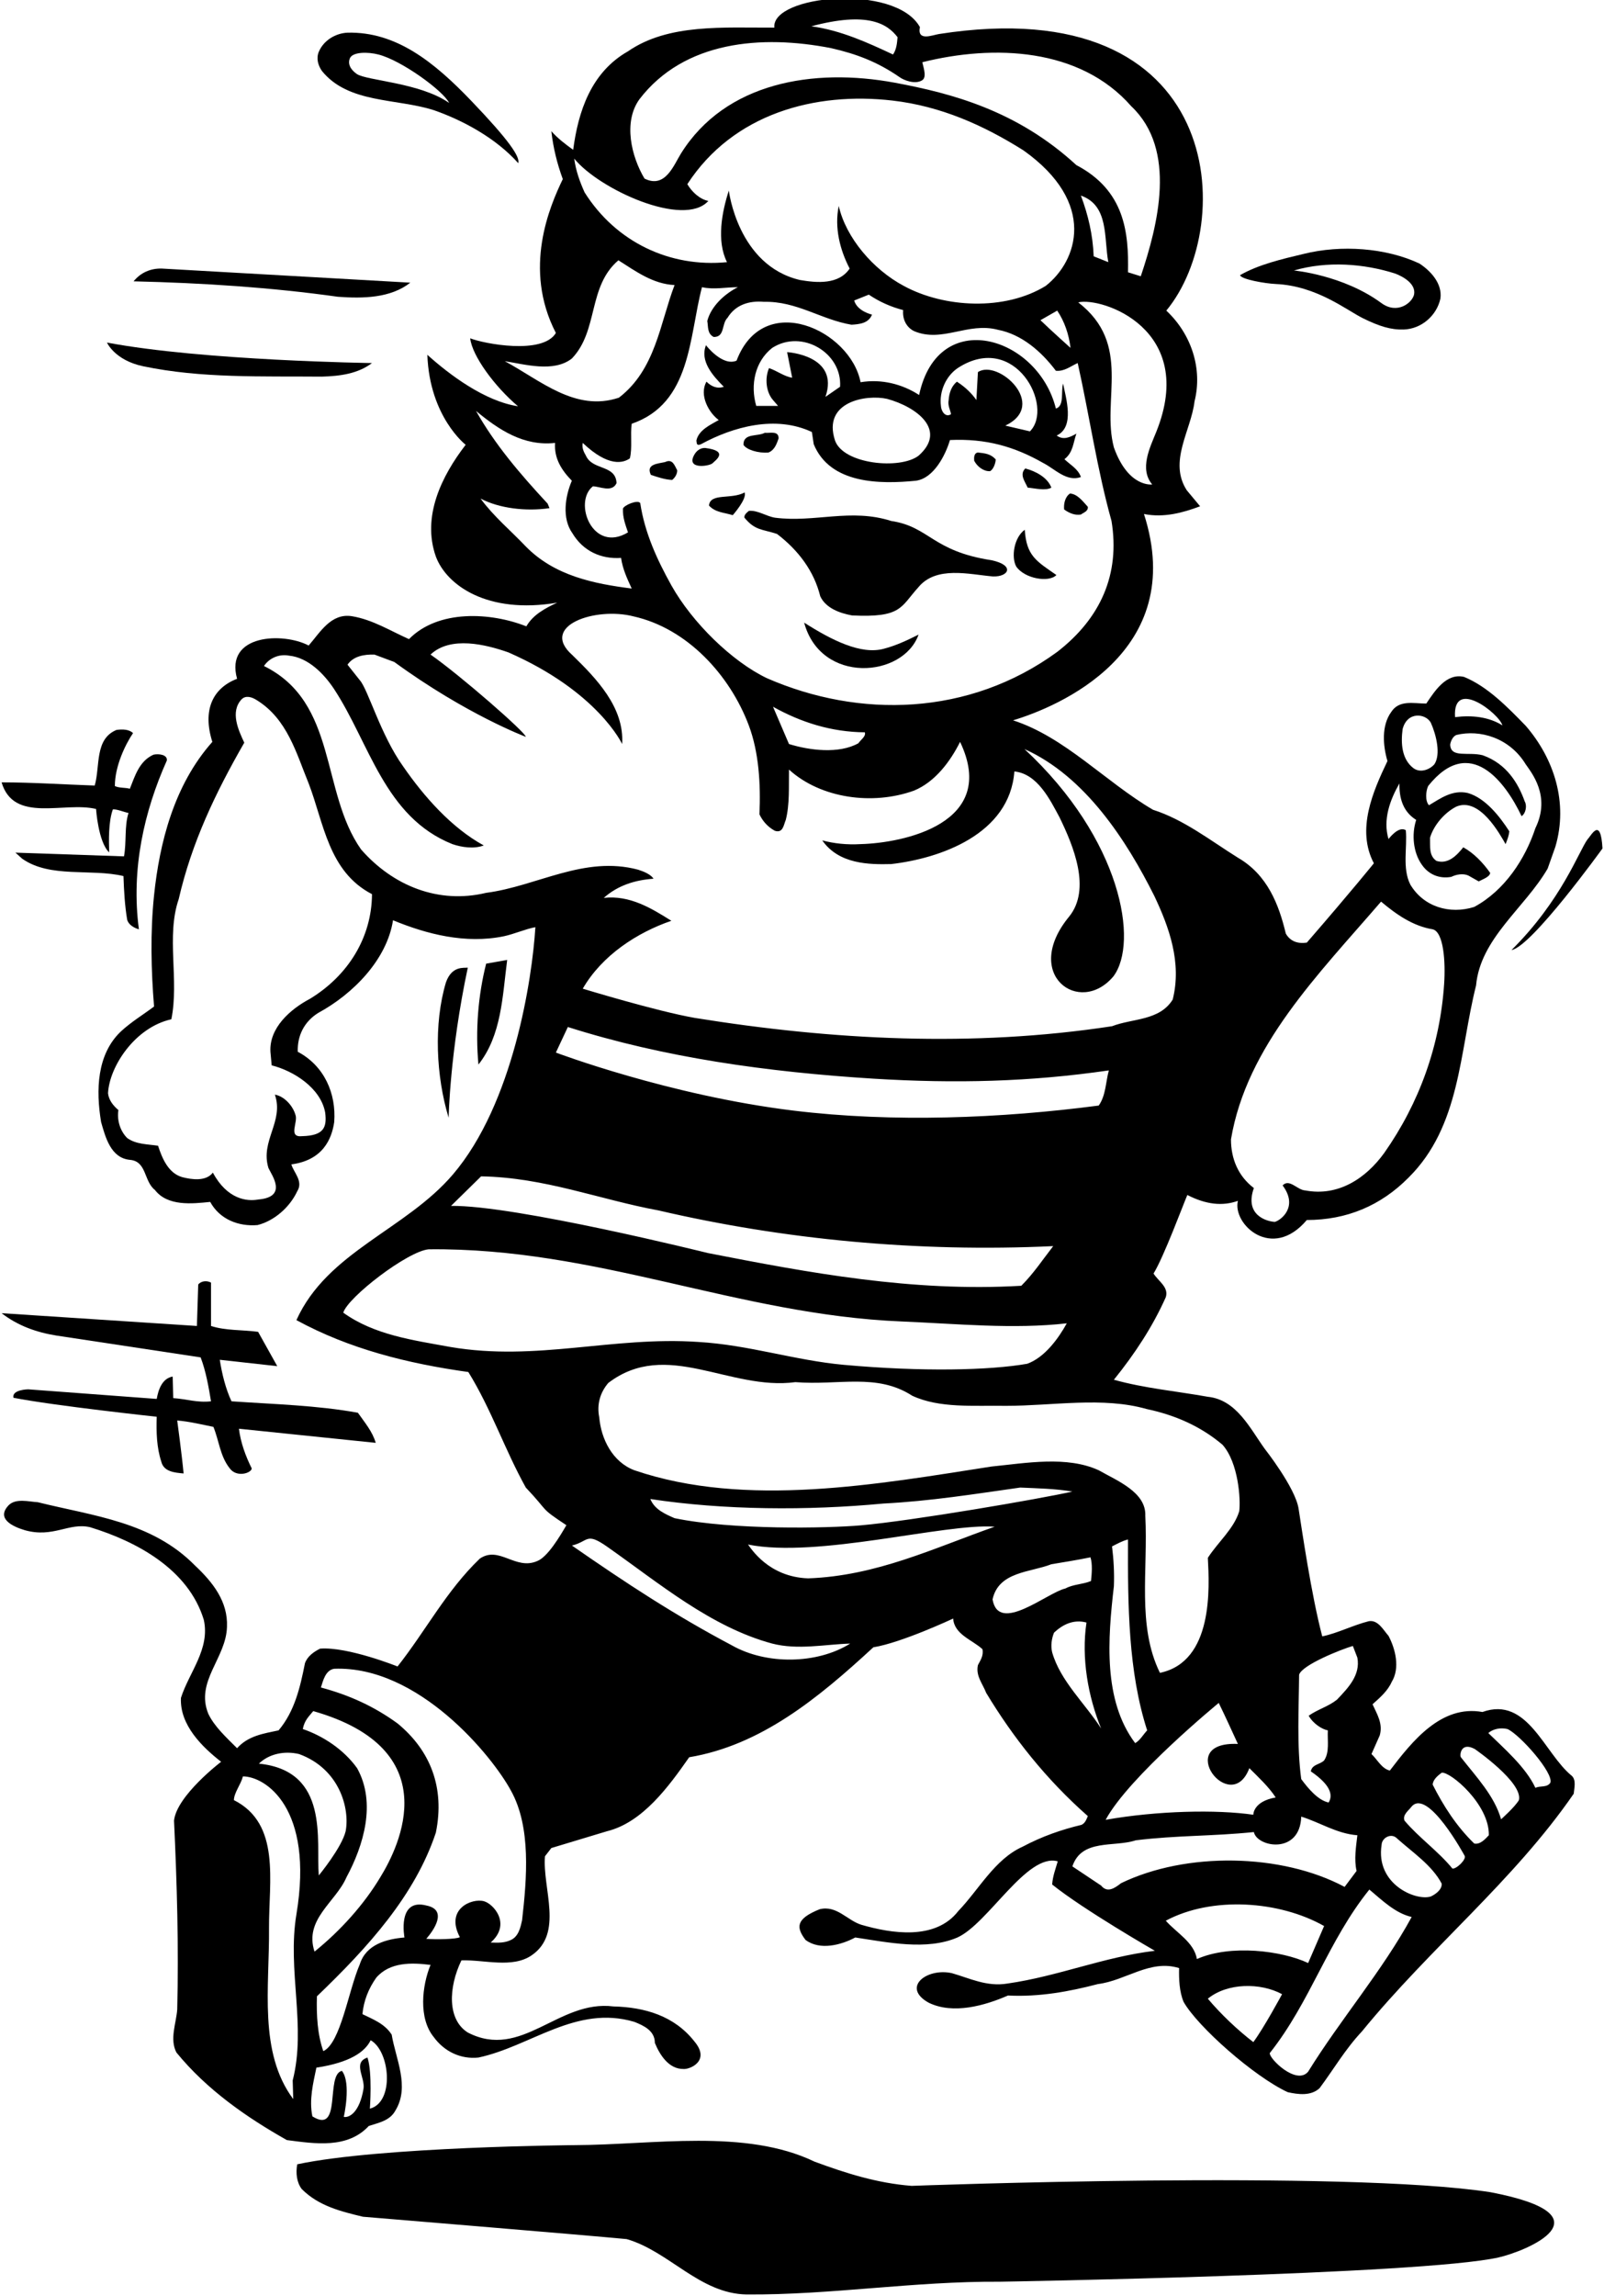 <?xml version="1.0" encoding="UTF-8"?>
<svg xmlns="http://www.w3.org/2000/svg" xmlns:xlink="http://www.w3.org/1999/xlink" width="434pt" height="621pt" viewBox="0 0 434 621" version="1.1">
<g id="surface1">
<path style=" stroke:none;fill-rule:nonzero;fill:rgb(0%,0%,0%);fill-opacity:1;" d="M 433.59 229.473 C 433.105 220.707 430.578 225.965 429.551 226.996 C 427.172 230.25 422.527 243.52 408.969 256.949 C 414.41 256.07 433.59 229.473 433.59 229.473 "/>
<path style=" stroke:none;fill-rule:nonzero;fill:rgb(0%,0%,0%);fill-opacity:1;" d="M 117.355 29.789 C 125.422 32.598 134.246 37.43 140.223 44.125 C 140.762 42.434 137.707 37.918 127.582 27.344 C 117.457 16.77 107.191 8.516 94.027 8.84 C 90.789 8.984 87.547 10.926 86.254 14.023 C 85.531 15.75 86.035 17.688 87.117 19.207 C 94.273 28.027 107.203 26.551 117.355 29.789 Z M 94.75 15.605 C 95.648 14.027 99.547 14.012 102.383 14.742 C 108.59 16.305 119.91 24.523 121.531 27.848 C 113.703 22.344 99.176 21.816 96.551 20.016 C 95.004 18.953 93.887 17.336 94.75 15.605 "/>
<path style=" stroke:none;fill-rule:nonzero;fill:rgb(0%,0%,0%);fill-opacity:1;" d="M 345.168 76.809 C 356.281 77.305 364.363 83.906 368.789 86.082 C 373.215 88.258 376.34 89.227 379.789 89.121 C 384.59 88.969 388.727 85.375 389.734 80.77 C 390.312 76.734 387.145 73.281 384.047 71.266 C 374.977 67.016 362.879 66.152 352.727 68.672 C 346.969 70.039 340.488 71.547 335.52 74.426 C 335.883 75.578 342.359 76.684 345.168 76.809 Z M 377.488 73.98 C 379.734 74.828 383.184 76.809 382.605 79.688 C 382.043 81.977 378.02 85.098 373.762 81.965 C 363.406 74.348 350.094 73.156 350.094 73.156 C 359.125 70.535 369.031 71.293 377.488 73.98 "/>
<path style=" stroke:none;fill-rule:nonzero;fill:rgb(0%,0%,0%);fill-opacity:1;" d="M 111.02 76.449 L 43.773 72.633 C 40.75 72.559 38.086 73.711 36.141 76.086 C 54.789 76.52 73.508 77.742 91.438 80.266 C 98.277 80.77 105.691 80.625 111.02 76.449 "/>
<path style=" stroke:none;fill-rule:nonzero;fill:rgb(0%,0%,0%);fill-opacity:1;" d="M 38.73 99.055 C 54.492 102.355 70.699 101.719 87.117 101.863 C 92.086 101.719 96.836 101.07 100.652 98.191 C 100.652 98.191 55.027 97.566 28.941 92.648 C 28.941 92.648 31.051 97.449 38.73 99.055 "/>
<path style=" stroke:none;fill-rule:nonzero;fill:rgb(0%,0%,0%);fill-opacity:1;" d="M 25.988 218.793 C 25.988 218.793 26.59 227.801 29.539 230.535 C 29.449 227.359 29.312 222.297 30.535 218.91 C 31.543 218.77 33.836 219.73 34.773 219.871 C 33.621 223.473 34.27 227.793 33.547 231.609 L 4.172 230.602 L 6.027 232.262 C 13.605 237.562 24.621 234.848 33.406 236.938 C 33.547 240.969 33.766 244.93 34.41 248.746 C 34.773 250.113 36.285 250.977 37.582 251.336 C 35.422 234.992 39.02 219.367 45.141 205.688 C 45.355 204.105 42.984 203.793 41.539 204.105 C 37.652 205.832 36.5 209.938 35.133 213.32 C 33.836 212.961 32.301 213.172 31.078 212.594 C 31.078 207.195 33.926 201.312 35.996 198.273 C 34.93 197.246 33.188 197.191 31.531 197.41 C 25.555 199.855 27.141 207.199 25.629 212.457 C 17.203 212.168 8.707 211.594 0.43 211.594 C 3.738 222.754 17.348 216.703 25.988 218.793 "/>
<path style=" stroke:none;fill-rule:nonzero;fill:rgb(0%,0%,0%);fill-opacity:1;" d="M 54.285 367.113 C 55.723 370.859 56.445 375.105 57.094 378.992 C 53.422 379.426 50.324 378.348 46.867 378.129 L 46.723 372.297 C 43.844 372.801 42.836 375.898 42.406 378.348 L 7.629 375.754 C 7.629 375.754 3.141 375.812 3.645 378.035 C 14.66 380.195 42.406 383.172 42.406 383.172 C 42.262 387.418 42.406 391.523 43.629 395.266 C 44.277 398.074 47.301 398.289 49.676 398.508 C 49.246 393.754 47.949 384.18 47.949 384.18 C 51.332 384.465 54.5 385.258 57.742 385.906 C 59.254 389.578 59.539 393.754 62.059 396.992 C 63.969 399.801 68.109 398.363 68.109 397.137 C 66.453 393.824 65.086 390.082 64.652 386.41 L 101.66 390.227 C 100.797 387.203 98.711 384.754 96.836 382.09 C 85.82 380.074 74.086 379.785 62.637 378.992 C 61.051 375.609 60.043 371.508 59.469 367.762 L 75.02 369.488 L 69.836 360.203 C 65.59 359.625 61.051 359.914 57.094 358.617 L 57.094 346.883 C 56.012 346.305 54.5 346.379 53.637 347.387 L 53.277 358.617 C 51.043 358.473 0.43 355.16 0.43 355.16 C 4.82 358.547 9.859 360.348 15.262 361.211 L 54.285 367.113 "/>
<path style=" stroke:none;fill-rule:nonzero;fill:rgb(0%,0%,0%);fill-opacity:1;" d="M 131.539 260.625 C 129.383 269.121 128.59 278.625 129.453 287.914 C 135.719 279.992 135.934 269.555 137.23 259.617 C 135.355 259.977 133.484 260.266 131.539 260.625 "/>
<path style=" stroke:none;fill-rule:nonzero;fill:rgb(0%,0%,0%);fill-opacity:1;" d="M 126.574 261.703 C 125.492 261.848 122.289 261.141 120.668 265.664 C 117.285 276.969 118.004 291.152 121.391 302.312 C 121.391 302.312 121.688 284.711 126.574 261.703 "/>
<path style=" stroke:none;fill-rule:nonzero;fill:rgb(0%,0%,0%);fill-opacity:1;" d="M 401.109 463.02 C 389.949 461.004 382.102 470.938 376.055 478.859 C 373.824 478.355 372.598 475.762 371.086 474.395 L 373.32 469.355 C 374.254 466.113 372.527 463.523 371.375 460.93 C 373.391 459.129 375.48 457.328 376.559 454.883 C 378.863 451.141 377.566 445.953 375.695 442.426 C 374.328 440.914 372.887 438.035 370.367 438.465 C 366.047 439.547 361.941 441.707 357.766 442.57 C 354.816 431.41 352.258 413.711 351.359 408.012 C 350.461 402.309 342.215 391.859 342.215 391.859 C 338.254 386.387 334.582 378.562 326.809 377.77 C 318.383 376.258 309.598 375.465 301.391 373.16 C 307.078 366.105 311.902 358.762 315.43 350.844 C 316.297 348.105 313.414 346.523 312.117 344.434 C 314.855 340.043 320.254 325.496 321.262 323.191 C 326.301 325.785 330.789 326.266 334.941 324.777 C 333.406 331.066 344.16 341.145 353.59 329.961 C 364.391 329.961 373.605 326.074 381.094 318.516 C 395.207 304.547 394.848 284.527 399.383 266.527 C 400.535 253.785 412.559 245.578 418.75 234.922 L 420.84 229.016 C 424.367 217.066 420.48 205.184 412.848 196.328 C 407.879 191.215 402.48 185.672 396.145 183.078 C 391.32 181.93 388.152 186.969 385.918 190.281 C 382.465 190.281 378.574 189.199 376.414 192.586 C 373.75 196.258 374.184 201.656 375.406 205.832 C 371.52 213.969 366.91 224.336 371.734 233.48 C 371.734 233.48 365.977 240.656 353.59 254.938 C 351.215 255.297 349.129 254.648 347.902 252.488 C 346.031 244.641 342.934 236.578 334.941 231.969 C 327.453 227.289 320.328 221.672 311.973 219.008 C 299.086 211.449 288.141 199.352 274.102 194.816 C 286.09 191.227 321.574 176.504 309.527 139.016 C 314.926 140.098 320.109 138.656 324.719 136.93 L 321.117 132.609 C 316.078 124.832 322.27 116.48 323.207 108.559 C 325.438 99.703 322.344 90.344 315.574 84.008 C 334.797 60.801 331.68 -2.887 254.086 9.199 C 252.258 9.484 248.109 11.285 248.902 7.328 C 242.277 -4.578 208.605 -1.336 209.52 7.473 C 195.84 7.543 180.859 6.32 169.918 13.879 C 159.91 19.566 156.453 30.152 155.086 40.52 C 152.996 39.008 150.98 37.496 149.18 35.48 C 149.684 40.016 150.766 44.336 152.277 48.438 C 148.75 55.785 141.406 72.656 150.406 90.055 C 146.805 96.055 130.82 92.938 127.223 91.496 C 127.727 96.246 133.918 104.625 140.156 109.879 C 131.156 108.512 121.629 101.359 115.629 95.961 C 116.23 112.762 125.996 120.297 125.996 120.297 C 119.445 128.793 114.117 139.734 117.934 150.535 C 120.812 158.238 131.828 166.211 150.766 162.992 C 147.668 164.434 144.285 166.16 142.414 169.398 C 132.766 165.586 118.582 164.793 110.66 172.855 C 105.621 170.625 100.867 167.602 95.254 166.664 C 89.566 165.73 86.613 171.055 83.516 174.586 C 76.594 170.949 60.777 171.488 64.148 183.586 C 57.547 186.105 54.727 192.059 57.453 200.648 C 47.012 212.387 43.148 228.117 41.684 242.121 C 40.637 252.145 40.891 262.496 41.684 272.219 C 38.73 274.449 35.566 276.32 32.684 278.984 C 26.203 285.176 25.918 294.824 27.355 303.465 C 28.508 307.496 29.949 313.188 35.133 313.688 C 39.738 314.051 38.875 319.449 41.902 321.824 C 45.355 326.289 51.91 325.57 56.875 325.066 C 59.469 329.816 64.582 331.762 69.691 331.328 C 74.227 330.18 78.406 326.504 80.422 322.188 C 82.148 319.449 79.414 317.074 78.836 314.914 C 87.418 313.785 89.77 307.977 90.43 303.465 C 91.004 295.762 87.766 288.273 80.566 284.457 C 80.422 280.137 82.293 276.32 86.109 273.945 C 95.539 268.832 104.684 259.547 106.34 248.891 C 115.414 252.633 125.926 255.367 136.363 253.211 C 139.316 252.562 142.125 251.266 144.859 250.762 C 143.996 264.801 138.859 298.547 122.539 317.648 C 109.758 332.613 88.555 338.531 80.203 357.035 C 94.461 364.809 110.23 368.77 126.719 371.074 C 132.91 381.082 136.582 392.098 142.27 402.32 C 148.82 409.234 145.762 407.531 153.25 412.5 C 151.5 415.5 148.172 421.113 145.363 422.195 C 139.461 424.785 135.07 417.945 129.812 421.547 C 120.742 430.258 115.195 441.059 107.566 450.707 C 107.566 450.707 94.102 445.309 86.613 445.883 C 84.887 446.746 83.156 447.969 82.508 449.844 C 81.215 456.395 79.699 462.875 75.379 467.988 C 71.348 468.852 67.172 469.426 64.148 472.812 C 61.195 469.859 58.027 466.98 56.371 463.523 C 52.773 454.738 61.195 448.477 61.414 439.98 C 61.699 433.137 57.598 427.953 52.773 423.418 C 41.109 411.539 25.27 410.027 10.219 406.281 C 7.773 406.137 4.242 405.129 2.301 407.145 C -1.047 410.711 3.297 412.836 6.727 413.855 C 14.434 416.016 18.645 411.684 24.406 413.051 C 36.859 416.867 50.973 424.355 55.148 438.105 C 56.875 446.027 51.188 452.219 48.957 459.203 C 48.598 466.617 54.824 472.57 59.828 476.484 C 59.828 476.484 47.805 485.629 47.086 492.395 C 47.875 509.172 48.379 526.594 47.949 543.516 C 47.66 547.258 45.859 551.508 47.73 555.105 C 56.012 565.258 66.887 572.746 77.613 578.797 C 85.316 579.805 94.027 581.172 99.789 574.98 C 102.383 574.113 105.477 573.609 106.988 570.805 C 110.949 564.324 107.062 556.836 105.98 550.281 C 104.109 547.332 100.867 546.105 98.062 544.738 C 98.422 541.066 99.719 537.828 101.805 534.875 C 105.477 530.629 111.309 530.77 116.492 531.418 C 114.188 537.035 113.18 545.82 117.355 550.93 C 120.238 554.891 124.699 556.98 129.453 556.477 C 143.637 553.453 155.879 542.148 171.645 546.828 C 174.164 547.836 177.188 549.203 177.188 552.516 C 178.484 555.684 180.934 559.645 184.965 559.57 C 186.621 559.715 192.309 557.41 187.918 552.156 C 182.445 545.172 174.453 542.867 165.957 542.652 C 151.055 540.781 141.188 557.266 126.574 549.707 C 121.039 546.238 121.281 537.609 124.844 530.195 C 131.035 529.98 138.598 532.426 143.852 528.828 C 152.566 522.852 146.734 510.754 147.453 502.043 L 149.18 499.812 L 164.23 495.273 C 173.879 492.898 180.934 483.18 186.477 475.258 C 205.848 472.02 221.324 459.348 236.301 445.523 C 243.934 444.297 257.902 437.746 257.902 437.746 C 258.191 442.066 263.086 443.508 265.82 446.027 C 266.184 447.828 265.246 449.051 264.598 450.348 C 263.949 453.227 265.895 455.387 266.828 457.836 C 274.031 469.785 283.031 481.234 294.336 491.172 C 293.973 492.035 293.613 493.113 292.605 493.547 C 287.277 494.82 281.961 496.645 276.695 499.449 C 269.133 502.836 264.887 511.043 259.27 516.875 C 253.078 524.867 241.125 522.922 232.988 520.547 C 229.176 519.324 226.367 515.219 221.758 516.371 C 215.301 518.977 215.375 521.254 217.941 524.652 C 221.828 527.602 227.66 526.02 231.406 524.004 C 240.117 525.297 250.703 527.602 259.055 524.004 C 267.395 520.234 277.871 501.07 286.199 503.41 C 285.621 505.426 284.828 507.441 284.688 509.676 C 293.184 516.516 312.48 527.602 312.48 527.602 C 298.652 529.258 286.27 534.516 272.59 536.461 C 266.973 537.395 262.367 535.02 257.543 533.652 C 250.762 532.152 243.812 537.492 251.277 541.645 C 257.902 544.883 266.469 542.434 272.734 539.699 C 281.23 540.133 289.367 538.617 297.07 536.602 C 304.629 535.668 311.184 529.836 319.031 532.281 C 318.961 535.309 319.102 538.691 320.254 541.426 C 324.035 548.109 339.262 561.586 348.406 565.836 C 351.285 566.484 354.742 566.914 357.047 564.754 C 360.863 559.645 363.961 554.242 368.496 549.418 C 387.07 526.668 409.535 508.738 425.809 485.121 C 425.949 483.609 426.527 481.449 425.305 480.301 C 417.816 474.25 413.352 458.629 401.109 463.02 Z M 406.512 196.184 C 402.84 193.879 398.305 193.379 393.695 193.953 C 393.012 183.141 405.637 192.98 406.512 196.184 Z M 379.512 197.191 C 380.766 192.301 385.773 192.945 387.145 195.465 C 388.68 198.91 389.844 204.031 388.129 206.672 C 386.977 208.039 384.426 209.188 382.465 207.777 C 379.223 205.328 379.008 200.938 379.512 197.191 Z M 378.648 211.883 C 378.574 215.84 379.582 219.512 383.184 221.746 C 381.887 225.703 382.391 230.602 384.695 233.84 C 386.566 236.578 389.52 237.73 392.688 237.152 C 393.984 236.504 395.855 236.145 397.297 236.793 L 400.102 238.379 C 401.184 237.801 403.129 237.152 403.199 236.074 C 401.328 233.41 398.809 230.746 395.926 229.16 C 394.199 231.32 391.824 233.84 388.656 232.832 C 386.566 231.395 387 228.871 386.926 226.57 C 387.934 223.184 390.816 219.801 394.055 218.145 C 400.367 215.492 405.867 225.691 407.375 228.297 C 407.871 226.988 408.238 226.137 408.383 224.84 C 405.789 220.809 401.902 215.84 397.152 214.473 C 392.977 213.535 389.809 215.91 386.641 217.785 C 385.559 216.633 385.781 213.934 386.43 212.566 C 397.758 198.41 407.434 211.715 411.695 220.738 C 412.918 219.945 413.176 217.777 412.559 216.777 C 410.867 212.023 407.758 206.59 401.176 204.262 C 397.242 203.258 392.496 205.113 392.383 201.367 C 392.523 200.434 393.117 199.137 394.055 198.777 C 400.422 197.219 408.441 199.539 412.793 206.672 C 414.27 208.863 419.723 215.223 415.438 223.977 C 412.703 232.258 407.16 240.824 398.879 245.289 C 392.254 247.379 385.176 245.254 381.598 239.242 C 379.367 234.848 380.809 229.234 380.375 224.555 C 378.441 223.223 375.695 226.93 375.695 226.93 C 374.109 221.672 376.129 216.273 378.648 211.883 Z M 373.68 243.848 C 377.781 247.305 382.32 250.473 387.648 251.336 C 390.621 252.059 391.152 260.145 390.742 266.168 C 389.617 282.777 384.047 298.281 374.543 311.816 C 369.504 318.801 362.016 323.625 353.23 321.969 C 351 321.898 348.91 318.656 347.039 320.602 C 351.395 326.422 346.535 330.035 344.949 330.465 C 343.008 330.395 336.598 328.809 339.262 321.32 C 335.016 318.082 333.07 313.402 333.07 308.145 C 337.32 282.871 356.688 263.578 373.68 243.848 Z M 84.754 462.777 C 120.836 473.062 108.215 499.09 102.887 507.73 C 98.492 515.074 92.086 522.203 85.102 527.82 C 82.219 519.105 90.859 514.426 93.742 507.73 C 98.348 499.164 101.879 487.645 96.621 478.211 C 93.02 473.172 87.406 469.5 81.934 467.629 C 82.391 465.215 83.613 464.195 84.754 462.777 Z M 80.926 474.395 C 91.965 478.426 94.676 489.227 93.523 495.273 C 92.445 499.738 86.254 507.227 86.254 507.227 C 85.484 497.844 89.254 478.93 70.051 476.988 C 72.789 474.324 76.965 473.461 80.926 474.395 Z M 79.195 562.668 L 79.34 567.707 C 69.91 555.035 72.934 537.469 72.789 521.41 C 72.715 508.812 76.027 493.258 63.285 486.852 C 63.355 484.762 65.156 482.676 65.73 480.441 C 71.781 480.441 85.004 488.926 80.203 517.738 C 77.676 532.906 82.941 548.051 79.195 562.668 Z M 100.293 551.797 C 105.551 554.746 106.797 568.57 100.078 570.301 C 100.078 570.301 100.797 560.578 99.43 556.477 C 95.324 557.844 98.875 561.891 98.348 564.973 C 97.293 571.176 94.605 572.82 93.02 572.531 C 93.02 572.531 95.109 563.387 92.516 560.074 C 87.98 561.082 92.613 577.441 84.523 572.387 C 83.59 567.922 84.742 563.387 85.605 559.211 C 94.809 557.809 98.781 554.891 100.293 551.797 Z M 141.262 519.324 C 140.828 521.266 140.324 523.812 138.094 524.746 C 136.508 525.469 134.863 525.457 132.766 525.371 C 138.418 520.398 133.562 514.914 130.941 514.199 C 127.641 513.301 120.383 516.301 124.426 523.918 C 123.488 524.496 117.719 524.578 115.34 524.363 C 117.383 522.035 121.195 516.539 115.402 515.363 C 107.387 513.273 109.438 524.004 109.438 524.004 C 104.613 524.434 99.07 525.805 97.34 531.277 C 94.246 538.477 92.168 552.574 87.477 554.746 C 85.895 550.211 85.605 545.172 85.75 539.914 C 99.719 526.523 112.316 512.555 117.934 495.637 C 120.418 483.43 116.422 473.387 107.566 466.113 C 101.23 461.508 94.555 458.461 86.828 456.395 C 87.406 454.594 88.051 451.691 90.43 451.328 C 113.23 450.465 133.246 474.945 138.309 484.402 C 143.711 494.195 142.559 508.02 141.262 519.324 Z M 351.504 452.938 C 352.297 450.273 363.023 446.027 366.047 445.16 L 367.27 448.328 C 368.137 453.012 364.824 456.465 361.727 459.707 C 359.352 461.578 356.543 462.297 354.094 464.027 C 355.297 466.176 357.695 467.699 359.277 467.988 C 359.137 470.797 359.781 473.891 358.27 476.121 C 357.117 477.273 355.031 477.133 354.672 479.074 C 360.648 483.156 360.48 485.879 359.496 487.5 C 356.613 486.922 353.879 483.609 352.078 481.164 C 350.855 472.164 351.43 462.012 351.504 452.938 Z M 338.039 478.211 C 340.414 480.586 343.297 483.25 345.168 486.133 C 339.012 487.211 339.117 490.812 339.117 490.812 C 329.184 489.371 313.137 489.707 299.156 492.18 C 305.496 480.441 329.758 460.57 329.758 460.57 C 331.488 464.098 333.215 467.914 334.941 471.66 C 317.328 470.879 333.035 491.496 338.039 478.211 Z M 300.887 418.234 C 302.328 417.516 303.695 416.723 305.207 416.363 C 305.133 434.289 305.277 452.145 310.391 467.988 C 309.312 469.141 308.445 470.723 307.148 471.441 C 298.438 459.852 299.734 443.289 301.391 428.961 C 301.535 425.289 301.316 421.691 300.887 418.234 Z M 310.246 381.082 C 317.734 382.664 324.719 385.617 330.766 390.73 C 335.086 395.555 335.723 405.539 335.305 408.73 C 333.863 413.48 329.543 417.082 326.809 421.328 C 327.238 429.395 328.344 449.398 313.848 452.434 C 307.582 439.691 310.68 424.57 309.887 409.953 C 310.148 403.547 302.184 400.449 297.285 397.641 C 288.645 393.684 277.629 395.699 268.27 396.633 C 237.672 401.387 201.812 407.938 171.645 397.641 C 165.742 395.41 162.645 389.219 162.141 383.312 C 161.422 379.785 162.43 376.547 164.59 374.027 C 180.355 362.004 197.352 376.188 215.207 373.809 C 226.941 374.746 237.238 371.289 246.812 377.48 C 254.23 380.938 263.445 380.074 272.23 380.219 C 284.758 380.219 298.438 377.699 310.246 381.082 Z M 290.156 403.402 C 281.59 405.348 246.645 411.348 232.848 412.547 C 223.859 413.328 198.215 413.844 182.52 410.602 C 180.07 409.523 177.117 408.297 175.965 405.418 C 195.766 408.441 218.52 408.586 239.039 406.641 C 251.711 405.992 263.805 404.051 276.047 402.32 C 280.797 402.539 285.406 402.609 290.156 403.402 Z M 214.703 300.371 C 181.039 296.266 150.406 284.672 150.406 284.672 L 153.645 277.762 C 179.711 286.039 207.574 289.93 236.301 291.73 C 258.621 293.098 278.711 292.594 300.023 289.496 C 299.156 292.664 299.23 296.266 297.285 299.004 C 270.934 302.457 241.66 303.656 214.703 300.371 Z M 286.055 176.312 C 262.176 193.734 232.461 194.324 207.488 183.414 C 198.117 178.93 187.34 168.465 181.652 158.312 C 177.766 151.328 174.453 144.129 173.23 136.062 C 172.582 135.055 168.766 136.652 168.551 137.59 C 168.477 140.035 169.195 141.824 169.918 143.984 C 160.363 149.77 155 135.848 160.414 131.527 C 162.215 131.527 165.598 133.328 166.82 130.664 C 166.605 125.625 160.34 127.281 158.539 123.246 C 157.965 122.238 157.391 121.16 157.676 119.793 C 164.684 126.453 168.691 125.191 170.422 123.969 C 171.141 121.09 170.492 117.633 170.926 114.609 C 187.055 109.062 186.406 91.137 189.934 77.672 C 193.102 78.391 196.414 77.672 199.652 77.672 C 196.055 79.473 192.383 82.855 191.371 86.816 C 191.66 88.328 191.301 90.199 193.102 91.137 C 196.199 91.207 195.188 87.535 196.848 85.953 C 199.004 82.426 202.68 81.273 206.711 81.633 C 215.566 81.414 222.191 86.457 230.398 87.824 C 232.559 87.68 235.008 87.465 235.941 85.09 C 235.941 85.09 231.957 84.211 231.117 81.273 L 235.078 79.688 C 237.957 81.633 241.055 83 244.367 83.863 C 244.148 86.238 245.156 88.473 247.316 89.551 C 254.949 92.793 261.863 87.031 269.996 89.191 C 276.406 90.414 281.734 95.023 285.695 100.281 C 287.996 100.496 289.652 99.055 291.598 98.191 C 294.766 112.375 296.855 126.992 300.742 140.887 C 303.117 155.289 297.801 167.215 286.055 176.312 Z M 232.27 201.008 C 227.016 203.961 219.023 202.953 213.477 201.227 L 209.156 191.145 C 216.645 195.32 224.855 197.984 233.996 198.059 C 234.359 199.211 232.848 200.074 232.27 201.008 Z M 281.52 86.602 L 286.055 84.008 C 287.996 86.887 289.223 90.414 289.652 94.09 C 289.652 94.09 284.184 89.191 281.52 86.602 Z M 312.84 116.84 C 311.141 121.051 308.23 126.848 311.758 131.023 C 311.758 131.023 305.312 131.984 301.391 121.016 C 297.934 108.055 306.465 93.164 291.742 81.777 C 298.078 80.266 324.07 88.965 312.84 116.84 Z M 292.465 52.902 C 300.094 55.566 298.652 64.352 299.879 70.902 L 295.918 69.32 C 295.703 63.488 294.406 58.086 292.465 52.902 Z M 242.855 10.062 C 242.711 11.719 242.566 13.375 241.629 14.742 C 234.863 11.574 227.52 8.191 219.527 7.109 C 234.789 3.031 240.094 6.438 242.855 10.062 Z M 173.016 26.84 C 185.109 11.07 206.062 9.344 224.855 13.016 C 231.84 14.598 237.527 16.809 243.359 20.84 C 244.559 21.727 247.535 22.855 249.406 21.773 C 250.773 21.055 250.02 18.75 249.551 16.832 C 268.848 12.008 292.176 12.871 306.07 28.711 C 318.598 40.52 313.27 60.969 308.664 74.719 L 305.207 73.641 C 305.422 62.91 304.367 51.547 291.227 44.648 C 275.184 29.887 257.543 25.254 242.133 22.375 C 220.031 18.27 196.254 22.305 184.246 41.527 C 182.289 44.66 179.996 51.105 174.383 48.297 C 170.852 42.391 168.551 33.031 173.016 26.84 Z M 191.66 54.344 C 189.355 53.91 187.199 51.895 185.973 49.809 C 198.43 30.656 220.605 24.785 241.484 27.199 C 254.504 28.703 266.039 33.824 276.91 40.664 C 296.984 54.93 291.465 70.641 282.957 77.312 C 271.871 84.152 255.453 83.254 244.582 77.348 C 236.23 72.922 228.887 64.277 226.941 55.711 C 225.719 61.617 227.301 67.664 229.895 72.633 C 226.941 77.023 221.039 76.52 216.43 75.727 C 199.582 71.754 197.203 51.535 197.203 51.535 C 195.336 57.297 193.82 65.145 196.703 70.902 C 181.293 72.414 166.676 65.504 158.18 52.039 C 156.887 49.16 155.805 46.207 155.371 42.895 C 162.07 51.176 185.051 61.711 191.66 54.344 Z M 136.582 97.688 C 141.836 98.48 149.758 100.855 154.727 96.969 C 161.996 89.406 158.973 77.527 167.324 70.398 C 172.078 73.422 176.688 76.809 182.52 77.098 C 178.559 87.465 177.406 99.922 167.469 107.551 C 155.66 111.512 146.156 102.801 136.582 97.688 Z M 142.27 147.801 C 138.164 143.48 133.559 139.664 130.027 134.84 C 135.07 137.504 142.34 138.367 148.676 137.434 L 148.172 136.207 C 140.684 128.145 133.918 120.223 128.805 111.152 C 134.996 116.266 141.691 120.727 150.188 119.793 C 149.902 123.969 151.918 127.137 154.727 130.016 C 152.926 134.191 151.988 140.168 154.867 144.199 C 157.75 149.023 162.574 151.258 168.047 150.895 C 168.477 153.922 169.699 156.512 170.926 159.176 C 160.773 157.879 150.117 155.793 142.27 147.801 Z M 83.875 270.129 C 78.547 272.938 72.812 277.977 73.172 284.457 L 73.508 288.129 C 79.484 289.641 86.758 294.25 87.98 300.871 C 88.496 304.918 87.633 307.125 81.789 307.281 C 77.758 307.715 80.781 303.465 79.918 301.449 C 79.195 299.004 76.895 296.48 74.371 296.051 C 76.895 303.32 70.34 308.578 72.645 315.922 C 73.555 317.867 77.949 323.758 69.836 324.418 C 66.812 324.992 61.449 324.344 57.598 317.145 C 55.723 319.594 51.836 319.02 49.316 318.371 C 45.5 317.289 43.844 313.188 42.766 309.871 C 39.883 309.441 36.789 309.512 34.41 307.785 C 32.539 305.914 31.605 303.031 32.035 300.227 C 30.523 298.93 29.445 297.488 29.227 295.688 C 29.59 288.418 36.559 277.832 46.363 275.672 C 48.523 265.016 44.902 253.246 48.355 243.164 C 51.883 227.828 58.316 214.402 66.094 200.863 C 64.508 197.48 62.203 192.512 65.371 189.129 C 66.523 187.977 68.18 188.551 69.332 189.273 C 77.758 194.383 80.203 203.816 83.516 211.883 C 87.621 222.535 88.844 235.715 100.652 241.832 C 100.582 253.57 94.172 263.863 83.875 270.129 Z M 131.539 241.473 C 118.652 244.57 106.34 239.602 97.699 229.738 C 86.684 214.113 91.438 189.992 71.422 180.129 C 72.859 177.969 75.523 176.816 78.188 177.32 C 83.371 177.824 87.691 182.254 90.406 186.379 C 100.023 201.023 104.035 220.953 122.398 228.297 C 124.918 229.16 128.23 229.664 130.895 228.656 C 122.18 223.906 114.691 215.41 109.078 207.273 C 102.957 198.742 99.598 186.465 97.34 183.945 L 94.027 179.77 C 95.613 177.465 98.492 176.961 101.301 177.031 L 106.699 179.047 C 126.176 193.246 142.27 199.281 142.27 199.281 C 142.27 198.129 124.629 182.719 116.492 177.031 C 121.895 171.922 131.469 174.297 137.59 176.457 C 161.828 187.09 168.332 201.227 168.332 201.227 C 168.98 191.289 161.277 183.441 154.867 177.176 C 145.82 169.211 161.191 164.047 171.441 166.711 C 185.914 169.953 197.469 182.539 202.605 196.184 C 205.34 203.457 205.848 212.098 205.484 220.234 C 206.352 222.105 207.789 223.688 209.66 224.695 C 211.895 225.418 212.039 223.039 212.613 221.746 C 213.695 217.496 213.406 212.746 213.477 208.137 C 222.117 215.984 236.156 217.855 247.316 213.824 C 253.078 211.449 257.184 205.832 259.773 200.648 C 270.336 222.766 244.293 228.008 232.848 228.297 C 229.176 228.512 225.719 228.152 222.477 227.289 C 227.004 233.758 235.148 233.84 241.125 233.695 C 254.301 232.184 273.203 225.68 274.461 208.641 C 280.727 209.289 284.109 216.273 286.703 221.098 C 290.445 228.801 295.293 240.441 289.293 247.883 C 276.383 263.539 292.078 274.941 301.246 264.082 C 308.156 254.938 303.516 227.023 277.199 202.594 C 293.613 209.938 304.848 227.359 312.336 242.336 C 316.297 250.688 319.824 260.336 317.301 270.344 C 313.703 276.105 306.504 275.387 300.887 277.547 C 263.156 283.305 225.215 281.289 188.062 275.312 C 177.691 273.512 157.676 267.395 157.676 267.395 C 162.934 258.32 172.438 252.199 181.652 249.031 C 176.254 245.648 170.422 242.051 163.363 242.84 C 167.18 239.457 171.789 238.016 176.828 237.656 C 176.109 236.504 174.238 235.715 172.652 235.211 C 158.035 231.32 145.363 239.672 131.539 241.473 Z M 130.172 318.152 C 147.383 318.441 162.141 324.418 178.195 327.371 C 211.895 335.219 248.254 338.746 284.973 337.02 C 282.164 340.617 279.719 344.363 276.336 347.746 C 246.812 349.473 218.805 344.219 191.52 338.891 C 191.52 338.891 139.246 325.883 122.035 326.145 Z M 121.895 364.305 C 111.668 362.434 101.301 361.066 92.879 355.02 C 94.102 350.844 110.301 338.387 115.988 337.883 C 161.566 337.379 199.488 355.559 243.863 357.395 C 258.934 358.02 274.246 359.555 288.645 357.898 C 286.344 362.074 282.598 367.188 277.918 368.844 C 267.789 370.617 249.527 371.051 228.309 369.129 C 215.082 367.934 202.605 363.73 188.926 362.938 C 165.742 361.355 145.223 368.266 121.895 364.305 Z M 198.07 445.02 C 182.66 436.883 169.367 428.152 154.75 418 C 159.359 416.879 158.5 414.25 164.371 418.379 C 178.496 428.305 192.383 440.051 208.941 444.516 C 215.926 446.312 223.125 444.73 230.039 444.516 C 221.039 450.129 207.355 450.273 198.07 445.02 Z M 218.66 426.875 C 207.934 426.516 203.184 418.738 202.391 417.73 C 221.254 421.523 255.645 411.922 269.133 412.906 C 252.719 418.664 237.164 426.227 218.66 426.875 Z M 268.559 432.562 C 270.215 425.004 278.781 425.289 284.469 423.059 C 287.996 422.48 291.527 421.906 295.055 421.188 C 295.629 423.059 295.414 425.508 295.199 427.594 C 292.965 428.531 290.375 428.457 288.285 429.609 C 283.371 430.703 270.172 442.074 268.559 432.562 Z M 284.688 446.891 C 284.254 445.09 284.543 443.145 285.191 441.562 C 287.566 439.328 290.52 437.891 293.973 438.828 C 292.535 448.402 294.406 458.844 297.934 467.48 C 293.543 460.645 286.918 454.664 284.688 446.891 Z M 303.336 509.316 C 301.75 510.539 299.66 512.121 297.934 509.965 L 290.156 504.777 C 292.68 497.219 301.465 499.668 307.297 497.723 C 318.453 496.355 328.102 496.645 339.262 495.492 C 340.102 499.594 351.754 501.695 352.078 491.316 C 357.191 492.898 361.656 495.922 367.27 496.355 C 366.91 499.449 366.336 502.906 367.055 506.004 L 363.816 510.324 C 346.68 501.18 320.902 500.82 303.336 509.316 Z M 315.43 519.469 C 327.961 512.77 346.176 514.066 358.27 520.906 L 353.949 530.914 C 346.824 527.566 332.926 525.805 323.855 529.836 C 323.062 525.297 318.453 522.852 315.43 519.469 Z M 326.809 540.562 C 332.062 536.242 341.062 536.172 346.895 539.34 C 346.895 539.34 341.926 548.555 339.117 552.301 C 334.797 548.988 330.336 544.738 326.809 540.562 Z M 353.949 560.293 C 350.77 564.117 343.223 556.617 343.582 555.25 C 354.598 541.355 359.352 524.867 370.512 511.043 C 374.109 514.066 377.566 517.449 381.961 518.461 C 374.039 533.004 362.734 546.105 353.949 560.293 Z M 387.145 512.914 C 383.184 514.211 372.133 509.664 373.824 498.945 C 373.895 497.004 376.488 495.637 378 497.219 C 382.176 500.965 387.504 504.492 390.094 509.461 C 390.168 511.113 388.367 512.34 387.145 512.914 Z M 392.977 505.355 C 389.23 500.746 383.902 497.004 380.016 492.395 C 379.438 490.812 381.094 489.73 381.961 488.578 C 386.375 483.574 396.285 501.898 396.285 501.898 C 396.863 502.836 394.055 505.57 392.977 505.355 Z M 398.879 498.586 C 394.055 493.906 390.527 488.363 387.648 482.676 C 387.719 481.309 389.016 480.227 390.094 479.434 C 392.473 479.148 403.02 488.027 402.84 496.355 C 401.832 497.434 400.465 498.945 398.879 498.586 Z M 410.977 486.852 C 409.895 488.723 406.152 492.035 406.152 492.035 C 404.352 485.699 399.453 480.586 395.277 475.258 C 394.918 474.828 395.172 470.965 399.023 473.027 C 399.023 473.027 412.141 482.086 410.977 486.852 Z M 419.473 482.172 C 418.535 483.539 416.734 482.891 415.438 483.539 C 412.848 477.922 406.801 472.738 402.695 468.707 C 404.062 467.555 406.008 467.195 407.879 467.629 C 411.262 469.141 420.48 479.578 419.473 482.172 "/>
<path style=" stroke:none;fill-rule:nonzero;fill:rgb(0%,0%,0%);fill-opacity:1;" d="M 403.344 592.906 C 364.102 586.789 246.672 591.18 246.672 591.18 C 237.309 590.461 228.742 587.723 220.391 584.629 C 201.672 575.629 176.758 580.09 155.59 580.164 C 155.59 580.164 102.91 580.57 80.422 585.348 C 79.988 587.723 80.277 590.242 81.645 592.043 C 86.254 596.652 92.23 598.09 98.203 599.531 C 98.203 599.531 158.324 604.5 169.559 605.578 C 181.078 608.891 189.285 620.34 202.031 620.555 C 224.996 620.699 247.176 616.957 270.504 617.102 C 270.504 617.102 384.48 615.227 405.43 610.547 C 412.582 608.965 436.582 599.293 403.344 592.906 "/>
<path style=" stroke:none;fill-rule:nonzero;fill:rgb(0%,0%,0%);fill-opacity:1;" d="M 292.469 129.023 C 291.68 126.793 289.734 125.848 288.008 124.191 C 290.383 122.391 290.383 119.656 291.246 117.281 C 289.59 118.215 287.719 119.152 285.918 117.785 C 290.91 115.48 288.367 107.559 287.645 103.742 C 286.996 105.832 288.07 109.785 285.695 110.504 C 280.871 90.957 253.82 82.676 248.688 106.832 C 244.148 103.879 238.535 102.441 232.848 103.375 C 230.145 89.348 206.602 78.285 199.293 97.543 C 195.453 99.176 191.016 93.367 191.016 93.367 C 189.355 97.617 192.742 101.504 195.84 104.602 C 194.039 105.246 192.441 104.492 191.156 103.23 C 189.07 106.902 191.855 111.703 194.469 113.602 C 192.238 114.895 189.07 116.266 188.422 119.145 C 188.566 119.719 188.312 120.691 189.645 120.152 C 198.355 115.398 209.879 112.23 219.672 116.84 L 220.176 120.152 C 224.637 130.953 238.125 130.977 247.82 130.016 C 252.645 129.367 255.812 123.113 257.039 119.008 C 266.758 118.574 274.398 120.742 282.246 125.207 C 285.484 126.863 288.582 130.391 292.469 129.023 Z M 223.344 107.336 C 227.23 96.055 212.973 95.238 212.973 95.238 L 214.344 102.152 C 212.254 101.863 210.238 100.281 208.078 99.559 C 206.926 102.223 207.215 105.969 209.156 108.199 L 210.527 109.785 L 204.621 109.785 C 202.965 104.098 204.262 97.762 208.941 94.09 C 217.02 88.914 227.914 95.492 227.301 104.602 Z M 248.543 123.246 C 243.574 127.062 228.215 125.59 225.934 119.145 C 222.453 108.559 234.488 106.629 240.023 107.875 C 248.109 110.086 256.328 116.359 248.543 123.246 Z M 278.672 116.664 L 272.016 115.113 C 283.75 109.5 270 97 264.598 100.641 L 264.184 108.191 C 263 106.5 261.285 104.742 258.91 103.23 C 257.398 104.457 256.82 106.328 256.68 108.199 C 256.391 109.711 257.109 110.793 257.324 112.016 C 255.812 113.023 254.66 111.223 254.59 109.785 C 254.086 105.824 255.98 101.602 259.293 99.441 C 274.727 89.613 285.301 110.035 278.672 116.664 "/>
<path style=" stroke:none;fill-rule:nonzero;fill:rgb(0%,0%,0%);fill-opacity:1;" d="M 207.934 122.383 C 209.59 121.734 210.164 120.008 210.672 118.566 C 210.672 116.406 208.367 117.199 206.926 117.055 C 204.98 118.137 201.094 117.055 201.164 120.297 C 201.902 121.605 205.156 122.637 207.934 122.383 "/>
<path style=" stroke:none;fill-rule:nonzero;fill:rgb(0%,0%,0%);fill-opacity:1;" d="M 190.797 121.16 C 189.574 121.09 188.492 121.879 187.918 122.887 C 185.457 127.039 191.734 126.129 192.742 125.336 C 193.605 124.473 197.352 121.965 190.797 121.16 "/>
<path style=" stroke:none;fill-rule:nonzero;fill:rgb(0%,0%,0%);fill-opacity:1;" d="M 267.91 127.426 C 268.773 126.922 269.352 125.406 269.422 124.258 C 268.055 122.742 266.543 122.602 264.598 122.383 C 263.52 122.527 263.52 123.754 263.59 124.617 C 264.453 126.273 266.254 127.566 267.91 127.426 "/>
<path style=" stroke:none;fill-rule:nonzero;fill:rgb(0%,0%,0%);fill-opacity:1;" d="M 179.926 124.977 C 178.055 125.406 174.672 125.48 176.109 128.434 C 177.84 129.008 179.926 129.727 181.871 129.801 C 182.59 129.223 183.238 128.289 183.238 127.207 C 182.52 125.91 182.012 123.969 179.926 124.977 "/>
<path style=" stroke:none;fill-rule:nonzero;fill:rgb(0%,0%,0%);fill-opacity:1;" d="M 284.469 131.887 C 283.461 129.152 280.223 127.426 277.414 126.703 C 275.758 128.359 277.344 130.23 278.062 131.887 C 280.008 132.031 282.812 132.824 284.469 131.887 "/>
<path style=" stroke:none;fill-rule:nonzero;fill:rgb(0%,0%,0%);fill-opacity:1;" d="M 201.473 133.191 C 197.883 135.156 192.121 133.25 191.836 136.734 C 193.535 138.625 196.039 138.625 198.262 139.332 C 198.262 139.332 202.18 134.938 201.473 133.191 "/>
<path style=" stroke:none;fill-rule:nonzero;fill:rgb(0%,0%,0%);fill-opacity:1;" d="M 289.512 133.473 C 288.141 134.406 287.781 136.281 287.926 137.793 C 289.223 138.727 290.805 139.449 292.465 139.16 C 293.109 138.656 294.477 138.297 294.336 137.07 C 292.965 135.559 291.527 133.617 289.512 133.473 "/>
<path style=" stroke:none;fill-rule:nonzero;fill:rgb(0%,0%,0%);fill-opacity:1;" d="M 268.277 151.516 C 252.168 149.051 251.547 142.473 241.152 140.902 C 230.172 137.398 220.512 141.398 209.727 140.02 C 207.312 139.645 205.07 137.957 202.633 138.164 C 202.16 138.566 201.277 139.219 201.418 140.004 C 204.316 143.516 206.219 143.086 210.234 144.406 C 216.109 148.891 220.273 154.531 221.934 161.258 C 223.438 164.523 227.309 165.855 230.539 166.449 C 244 167.098 243.645 164.176 248.465 158.852 C 253.309 152.945 262.258 155.363 268.66 155.902 C 272.926 156.055 274.691 152.883 268.277 151.516 "/>
<path style=" stroke:none;fill-rule:nonzero;fill:rgb(0%,0%,0%);fill-opacity:1;" d="M 277.277 143.273 C 274.34 145.371 273.586 150.66 274.945 153.188 C 277.148 156.492 283.801 157.648 285.832 155.523 C 280.422 151.758 277.715 150.348 277.277 143.273 "/>
<path style=" stroke:none;fill-rule:nonzero;fill:rgb(0%,0%,0%);fill-opacity:1;" d="M 217.582 168.395 C 222.098 185.117 244.363 183.359 248.543 171.633 C 245.52 173.145 242.492 174.586 239.184 175.449 C 232.988 177.176 224.996 173.121 217.582 168.395 "/>
</g>
</svg>
